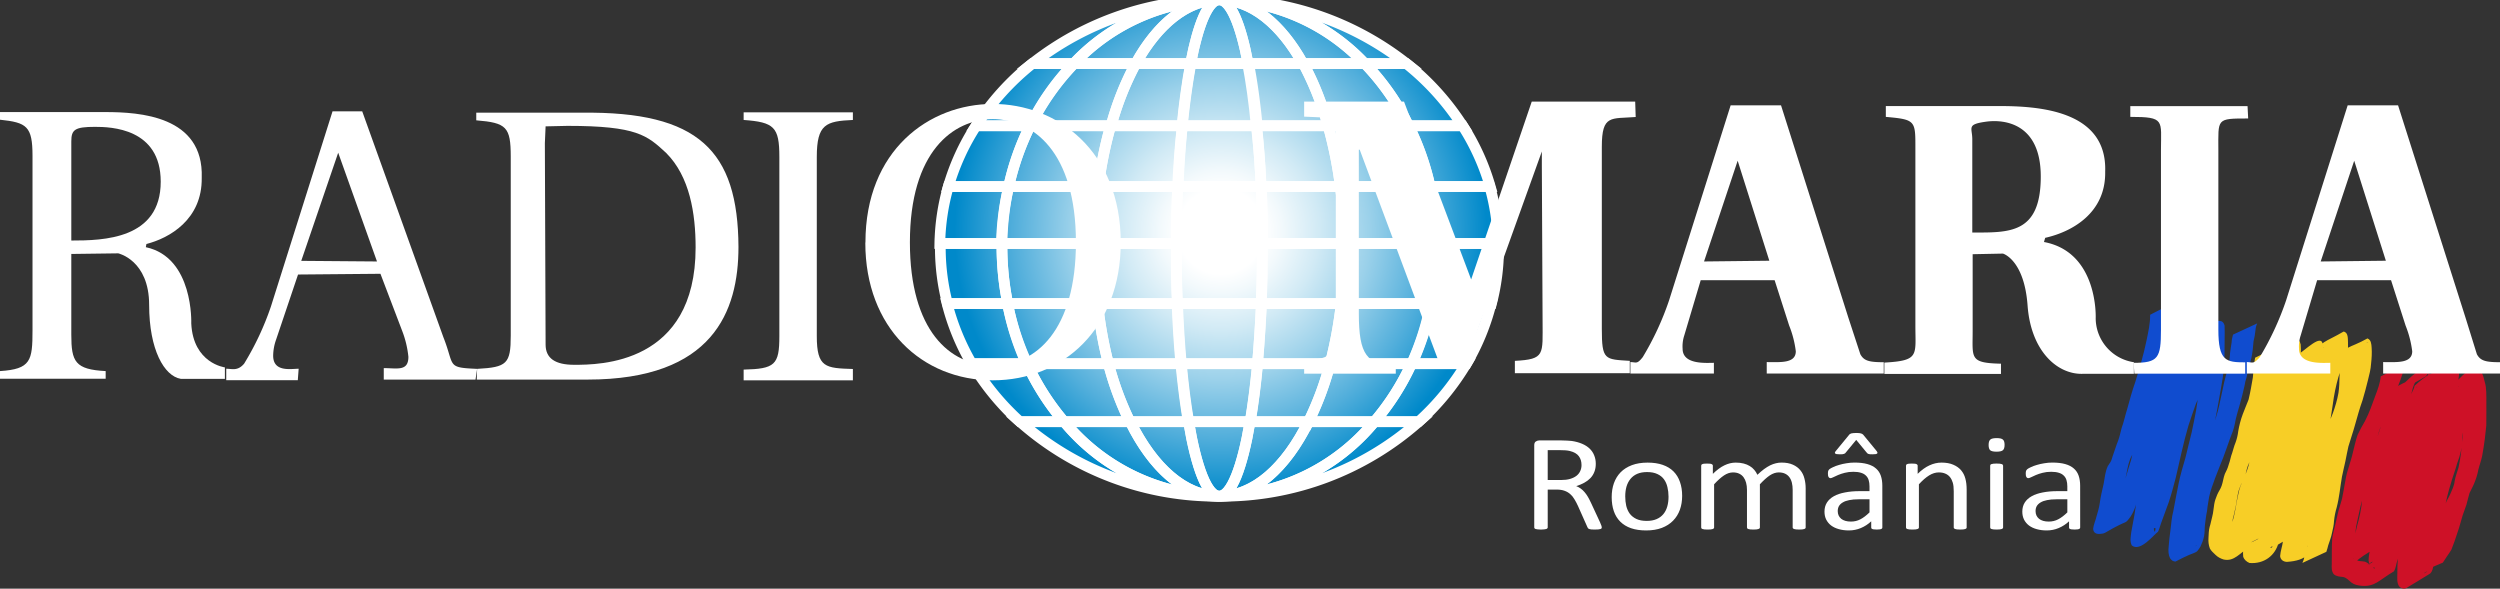 <svg data-name="Layer 1" version="1.1" viewBox="0 0 1066.7 251.17" xmlns="http://www.w3.org/2000/svg">
 <rect x="0" y="0" width="1066.7" height="251.17" fill="#333333" stroke="none"/>
 <defs>
  <style>.cls-1,.cls-5{fill:none;}.cls-2{clip-path:url(#b);}.cls-3{fill:url(#c);}.cls-4{clip-path:url(#a);}.cls-5{stroke:#fff;stroke-width:0.87px;}.cls-6{fill:#fff;}.cls-7{fill:#0081c8;}</style>
  <clipPath id="b" transform="translate(.01 -.66)">
   <path class="cls-1" d="m76.28 21.33c0 11.13 10.15 20.15 22.68 20.15s22.68-9 22.68-20.15-10.16-20.16-22.64-20.16-22.68 9-22.68 20.16" fill="none"/>
  </clipPath>
  <radialGradient id="c" cx="189.13" cy="834.83" r=".95" gradientTransform="matrix(22.7,0,0,-22.7,-4194.1,18970)" gradientUnits="userSpaceOnUse">
   <stop stop-color="#fff" offset="0"/>
   <stop stop-color="#fff" offset=".16"/>
   <stop stop-color="#f2f9fc" offset=".23"/>
   <stop stop-color="#d1eaf5" offset=".37"/>
   <stop stop-color="#9bd1ea" offset=".56"/>
   <stop stop-color="#51aedb" offset=".78"/>
   <stop stop-color="#0089ca" offset="1"/>
  </radialGradient>
  <clipPath id="a" transform="translate(.01 -.66)">
   <rect class="cls-1" x="-.01" y=".46" width="203.02" height="41.58" fill="none"/>
  </clipPath>
 </defs>
 <g transform="matrix(5.255 0 0 5.255 .484 -3.747)">
  <path d="m176.42 25.285c-0.075 0.773-0.257 1.524-0.449 2.274-0.266 1.091-0.55 2.178-0.846 3.262-0.219 0.735-0.439 1.47-0.641 2.21-0.133 0.511-0.256 1.024-0.383 1.537-0.102 0.346-0.167 0.698-0.283 1.04-0.145 0.365-0.266 0.739-0.395 1.11-0.099 0.348-0.222 0.672-0.416 0.977-0.245 0.429-0.331 0.921-0.424 1.399-0.112 0.5-0.213 1.002-0.27 1.512-0.049 0.391-0.151 0.77-0.256 1.149-0.073 0.32-0.21 0.625-0.264 0.949 4e-3 0.207 0.152 0.097 0.298 0.082 0.03 0.081 0.495-0.199 0.451-0.174-1.8 1.029-2.235 1.446-1.637 0.894 0.223-0.257 0.372-0.566 0.49-0.883 0.178-0.468 0.313-0.95 0.5-1.415 0.217-0.475 0.405-0.961 0.538-1.466 0.156-0.577 0.354-1.142 0.517-1.718 0.15-0.736 0.368-1.453 0.589-2.17 0.231-0.662 0.386-1.345 0.525-2.031 0.09-0.557 0.168-1.117 0.32-1.661 0.137-0.428 0.289-0.851 0.43-1.277 0.129-0.409 0.213-0.826 0.352-1.232 0.12-0.354 0.265-0.696 0.433-1.029 0.156-0.314 0.208-0.664 0.294-1.001 0.088-0.356 0.227-0.696 0.379-1.029 0.336-0.829 1.974-2.087 2.188-0.962 0.03 0.48-6e-3 0.961-0.046 1.439-0.03 0.611-0.102 1.217-0.169 1.825-0.077 0.705-0.195 1.404-0.329 2.1-0.114 0.532-0.28 1.049-0.408 1.577-0.15 0.725-0.296 1.451-0.478 2.168-0.241 0.879-0.557 1.733-0.833 2.601-0.215 0.684-0.469 1.357-0.662 2.048-0.196 0.61-0.305 1.24-0.414 1.87-0.074 0.576-0.185 1.147-0.266 1.721 5e-5 0.207-0.163 0.771 0.023 0.916 0.238-0.84-0.42 0.185-1.749 0.876-0.055 0.028 0.069-0.103 0.099-0.157 0.119-0.213 0.131-0.263 0.227-0.496 0.213-0.568 0.432-1.132 0.626-1.706 0.243-0.656 0.435-1.33 0.616-2.006 0.158-0.71 0.31-1.42 0.496-2.124 0.172-0.704 0.328-1.411 0.514-2.112 0.188-0.595 0.387-1.188 0.59-1.778 0.16-0.394 0.292-0.797 0.487-1.176 0.225-0.404 0.444-0.812 0.625-1.238 0.169-0.335 0.253-0.691 0.322-1.057 0.079-0.341 0.098-0.691 0.176-1.031 0.035-0.302 0.183-0.564 0.297-0.84 0.07-0.248 0.133-0.498 0.212-0.744 0.163-0.845 1.871-2.22 2.116-1.152 0.016 0.334 9e-3 0.668 5e-3 1.002-5e-3 0.471-5e-3 0.943-0.012 1.415-8e-3 0.612-0.062 1.224-0.144 1.83-0.088 0.573-0.202 1.141-0.296 1.712-0.11 0.605-0.212 1.211-0.343 1.811-0.178 0.692-0.365 1.382-0.537 2.076-0.181 0.687-0.381 1.369-0.543 2.062-0.178 0.739-0.299 1.49-0.43 2.239-0.106 0.522-0.151 1.052-0.21 1.581-0.062 0.422-0.101 0.847-0.121 1.273-0.012 0.288-0.049 0.571 0.089 0.832 0.062 0.06 0.142 0.089 0.227 0.05 0.026-0.012 0.091-0.066 0.067-0.053-1.73 0.949-2.374 1.406-1.718 0.946 0.185-0.199 0.277-0.47 0.351-0.727 0.075-0.308 0.073-0.627 0.106-0.941 0.053-0.368 0.077-0.739 0.147-1.104 0.072-0.384 0.119-0.772 0.187-1.157 0.103-0.537 0.313-1.046 0.496-1.558 0.22-0.558 0.431-1.119 0.648-1.677 0.183-0.503 0.373-1.002 0.55-1.508 0.138-0.411 0.308-0.81 0.398-1.235 0.1-0.522 0.265-1.027 0.416-1.535 0.178-0.522 0.269-1.066 0.391-1.603 0.079-0.391 0.168-0.78 0.25-1.171 0.082-0.338 0.174-0.673 0.273-1.007 0.129-0.433 0.171-0.884 0.197-1.333 0.024-0.291 0.093-0.575 0.127-0.865 7e-3 -0.215 0.058-0.423 0.114-0.629l1.967-0.912c-0.093 0.173-0.132 0.386-0.148 0.58-0.025 0.294-0.079 0.583-0.152 0.869-0.034 0.459-0.084 0.919-0.177 1.37-0.082 0.336-0.188 0.664-0.263 1.002-0.058 0.18-0.079 0.36-0.124 0.544-5e-3 0.02-0.11 0.383-0.112 0.394-0.018 0.078-0.027 0.158-0.041 0.238-0.124 0.544-0.251 1.089-0.41 1.624-0.135 0.498-0.303 0.989-0.385 1.5-0.08 0.448-0.249 0.858-0.416 1.28-0.186 0.502-0.344 1.014-0.541 1.512-0.231 0.555-0.442 1.116-0.661 1.675-0.179 0.495-0.371 0.991-0.478 1.507-0.058 0.387-0.136 0.77-0.172 1.16-0.08 0.36-0.119 0.723-0.164 1.089-0.035 0.319-0.013 0.644-0.078 0.961-0.062 0.286-0.163 0.559-0.29 0.822-0.47 0.719-0.102 0.189-2.017 1.209-0.036 0.019-0.2-0.038-0.225-0.051-0.101-0.053-0.133-0.106-0.208-0.192-0.164-0.301-0.165-0.607-0.133-0.944 0.028-0.435 0.08-0.867 0.14-1.299 0.075-0.537 0.096-1.083 0.24-1.61 0.147-0.749 0.273-1.501 0.432-2.248 0.145-0.7 0.348-1.385 0.55-2.071 0.17-0.685 0.328-1.373 0.505-2.056 0.139-0.598 0.242-1.203 0.363-1.805 0.084-0.569 0.167-1.137 0.275-1.702 0.106-0.593 0.172-1.196 0.155-1.799-6e-3 -0.468-5e-3 -0.936-9e-3 -1.403-5e-3 -0.314-1e-3 -0.63-0.033-0.943-7e-3 -0.12-2e-3 0.086 0.06 0.053 0.634-0.337 1.231-0.741 1.85-1.107 0.018-0.011-0.035 0.023-0.047 0.04-0.042 0.06-0.069 0.158-0.091 0.223-0.098 0.24-0.161 0.493-0.214 0.746-0.092 0.282-0.279 0.519-0.316 0.818-0.077 0.343-0.133 0.687-0.196 1.033-0.075 0.375-0.102 0.757-0.304 1.096-0.176 0.432-0.405 0.84-0.618 1.255-0.201 0.379-0.346 0.776-0.529 1.163-0.219 0.584-0.406 1.177-0.606 1.768-0.202 0.703-0.387 1.41-0.548 2.123-0.168 0.706-0.324 1.414-0.485 2.121-0.175 0.672-0.354 1.343-0.574 2.002-0.199 0.576-0.43 1.138-0.628 1.714-0.021 0.062-0.191 0.628-0.242 0.663-0.336 0.236-1.433 1.663-2.117 1.109-0.184-0.334-0.084-0.73-0.046-1.09 0.092-0.585 0.232-1.16 0.31-1.747 0.1-0.63 0.176-1.269 0.373-1.878 0.212-0.707 0.492-1.39 0.73-2.088 0.287-0.851 0.56-1.707 0.801-2.572 0.193-0.706 0.34-1.425 0.452-2.147 2.5e-4 -0.001 0.107-0.528 0.111-0.546 0.087-0.348 0.24-0.678 0.306-1.033 0.156-0.687 0.285-1.38 0.348-2.083 0.048-0.607 0.116-1.211 0.162-1.818 0.032-0.451 0.051-0.902-7e-3 -1.352-0.031-0.2-6e-3 -0.015 0.018-0.028 3.757-2.062 2.091-1.505 1.668-0.918-0.164 0.319-0.305 0.653-0.405 0.998-0.102 0.342-0.126 0.702-0.263 1.032-0.163 0.333-0.353 0.652-0.458 1.011-0.145 0.408-0.255 0.819-0.37 1.236-0.139 0.425-0.268 0.853-0.424 1.272-0.191 0.534-0.289 1.094-0.366 1.656-0.128 0.704-0.311 1.395-0.554 2.069-0.214 0.708-0.414 1.419-0.551 2.146-0.154 0.572-0.339 1.135-0.499 1.706-0.132 0.513-0.295 1.016-0.522 1.496-0.216 0.444-0.322 0.921-0.482 1.386-0.107 0.337-0.248 0.659-0.442 0.956-0.545 0.724-0.073 0.129-2.039 1.29-0.154 0.091-0.338 0.099-0.51 0.111-0.273 2e-3 -0.458-0.121-0.485-0.413 0.035-0.342 0.191-0.655 0.268-0.989 0.116-0.366 0.215-0.738 0.274-1.117 0.068-0.523 0.192-1.034 0.311-1.547 0.091-0.484 0.124-0.989 0.338-1.439 0.078-0.144 0.19-0.265 0.26-0.412 0.082-0.17 0.107-0.361 0.182-0.534 0.137-0.366 0.241-0.743 0.39-1.105 0.123-0.34 0.201-0.681 0.286-1.032 0.19-0.506 0.292-1.049 0.458-1.563 0.199-0.749 0.413-1.495 0.668-2.227 0.335-1.079 0.657-2.162 0.887-3.269 0.146-0.71 0.315-1.422 0.308-2.151l1.935-0.986z" fill="#104ccf"/>
  <path d="m184.98 28.811c-0.198 0.517-0.242 1.072-0.285 1.619-0.103 0.602-0.193 1.206-0.311 1.806-0.094 0.422-0.295 0.808-0.453 1.209-0.171 0.436-0.301 0.882-0.378 1.344-0.043 0.33-0.091 0.662-0.191 0.981-0.093 0.262-0.185 0.522-0.262 0.789-0.114 0.316-0.205 0.638-0.29 0.963-0.081 0.267-0.165 0.534-0.29 0.784-0.15 0.293-0.211 0.621-0.291 0.937-0.06 0.277-0.217 0.512-0.344 0.761-0.091 0.232-0.194 0.459-0.251 0.702-0.07 0.341-0.119 0.685-0.176 1.028-0.075 0.274-0.106 0.558-0.182 0.83-0.096 0.278-0.116 0.571-0.132 0.862-0.02 0.26-4e-3 0.52 0.085 0.766 0.107 0.166 0.266 0.283 0.401 0.424 0.172 0.173 0.371 0.255 0.607 0.303 0.59-0.096 2.876-1.528-1.603 0.937-0.029 0.016 0.058-0.034 0.079-0.06 0.052-0.066 0.068-0.165 0.088-0.242 0.051-0.301 0.046-0.608 0.045-0.913 1e-3 -0.318 0.115-0.616 0.194-0.92 0.056-0.38 0.16-0.748 0.26-1.118 0.137-0.584 0.21-1.178 0.346-1.762 0.08-0.447 0.249-0.864 0.438-1.273 0.196-0.431 0.367-0.868 0.466-1.331 0.083-0.493 0.194-0.98 0.277-1.472 0.082-0.511 0.098-1.03 0.113-1.546 0.04-0.739 0.143-1.474 0.261-2.204 0.098-0.49 0.226-0.979 0.396-1.45 0.138-0.325 0.303-0.637 0.432-0.967 0.128-0.387 0.226-0.783 0.411-1.148 0.599-0.907 2.02-1.963 2.27-0.765 0.048 0.518-3e-3 1.04-0.07 1.553-0.053 0.468-0.148 0.929-0.27 1.384-0.118 0.407-0.211 0.82-0.31 1.232-0.156 0.593-0.257 1.197-0.359 1.801-0.118 0.642-0.256 1.28-0.38 1.92-0.132 0.704-0.255 1.409-0.403 2.109-0.107 0.595-0.273 1.177-0.406 1.766-0.104 0.519-0.127 1.048-0.189 1.573-0.084 0.613-0.21 1.22-0.301 1.832-0.036 0.346-0.098 0.699-0.067 1.048 0.056 0.158 0.213 0.292 0.385 0.279 0.624-0.538 0.396-0.262-1.632 0.892-0.033 0.019 0.067-0.039 0.094-0.067 0.109-0.113 0.128-0.193 0.194-0.34 0.179-0.625 0.285-1.27 0.39-1.912 0.071-0.568 0.162-1.132 0.257-1.696 0.114-0.563 0.243-1.121 0.405-1.672 0.235-0.819 0.543-1.613 0.854-2.405 0.412-0.975 0.721-1.987 0.999-3.007 0.152-0.559 0.233-1.13 0.259-1.707-4e-3 -0.451 0.052-0.899 0.092-1.348 0.058-0.364 0.121-0.728 0.185-1.091 0.074-0.385 0.13-0.776 0.138-1.169-0.08-0.517-1.675 0.709 1.907-0.974 0.03-0.014-0.055 0.041-0.072 0.069-0.052 0.085-0.148 0.373-0.172 0.439-0.263 0.799-0.439 1.622-0.688 2.425-0.241 0.789-0.465 1.583-0.678 2.38-0.157 0.518-0.312 1.034-0.391 1.57-0.062 0.518-0.058 1.04-0.06 1.56-4e-3 0.609-0.066 1.217-0.105 1.824-0.063 0.652-0.133 1.303-0.22 1.953-0.056 0.507-0.159 1.007-0.211 1.514-0.026 0.412-0.06 0.826 6e-3 1.235 0.088 0.289 0.241 0.25 0.43 0.071-2.999 1.724-1.777 1.345-1.461 0.561 0.132-0.326 0.193-0.682 0.263-1.025 0.163-0.817 0.266-1.646 0.365-2.473 0.079-0.801 0.252-1.584 0.426-2.368 0.215-0.935 0.422-1.873 0.629-2.81 0.223-0.96 0.367-1.935 0.519-2.907 0.078-0.621 0.172-1.24 0.232-1.864 0.05-0.455 0.267-0.867 0.461-1.275 0.566-1.173 0.951-1.053 2.44-1.93 0.391 0.07 0.341 0.584 0.358 0.889 7e-3 0.474 9e-3 0.965-0.166 1.411-0.299 0.419-0.455 0.891-0.608 1.377-0.213 0.739-0.366 1.494-0.463 2.257-0.075 0.583-0.188 1.159-0.278 1.74-0.113 0.6-0.166 1.208-0.237 1.813-0.077 0.618-0.205 1.23-0.338 1.839-0.142 0.63-0.276 1.263-0.432 1.89-0.113 0.457-0.242 0.911-0.4 1.355-0.179 0.504-0.339 1.015-0.459 1.537-0.048 0.389-0.165 0.771-0.199 1.161 0.013 0.221 0.205 0.18 0.363 0.141 0.629-0.461 0.019-0.009-1.694 0.944-0.036 0.02 0.072-0.042 0.101-0.071 0.039-0.039 0.071-0.086 0.101-0.132 0.055-0.086 0.126-0.245 0.168-0.335 0.155-0.347 0.299-0.698 0.445-1.049 0.146-0.271 0.22-0.561 0.266-0.862 0.104-0.603 0.211-1.206 0.317-1.809 0.101-0.662 0.162-1.329 0.261-1.99 0.116-0.631 0.289-1.248 0.51-1.849 0.221-0.581 0.474-1.149 0.714-1.722 0.277-0.627 0.545-1.257 0.794-1.895 0.196-0.54 0.36-1.089 0.46-1.655 0.069-0.448 0.078-0.902 0.087-1.355 0.028-0.449 0.051-0.901 0.106-1.348 0.218-1.162 0.657-0.87 2.161-1.726 0.303 0.12 0.319 0.456 0.34 0.739 0.03 0.434 5e-3 0.865-0.043 1.296-0.028 0.471-0.148 0.926-0.263 1.381-0.131 0.539-0.275 1.075-0.434 1.607-0.236 0.66-0.423 1.336-0.612 2.011-0.159 0.587-0.367 1.159-0.535 1.743-0.097 0.391-0.154 0.791-0.242 1.184-0.088 0.425-0.199 0.845-0.281 1.271-0.057 0.415-0.14 0.826-0.186 1.242-0.063 0.422-0.135 0.844-0.243 1.257-0.107 0.354-0.177 0.715-0.214 1.083-0.016 0.334-0.089 0.663-0.167 0.987-0.063 0.347-0.202 0.671-0.307 1.006-0.039 0.177-0.091 0.349-0.15 0.521l-1.944 0.901c0.071-0.163 0.135-0.327 0.16-0.505 0.091-0.337 0.236-0.654 0.309-0.996 0.079-0.314 0.152-0.633 0.176-0.956 0.035-0.382 0.103-0.759 0.219-1.125 0.113-0.403 0.18-0.811 0.25-1.223 0.043-0.423 0.133-0.836 0.184-1.257 0.068-0.433 0.197-0.853 0.282-1.283 0.088-0.399 0.132-0.807 0.243-1.202 0.182-0.59 0.409-1.165 0.577-1.759 0.188-0.667 0.374-1.335 0.571-2 0.178-0.525 0.316-1.063 0.453-1.599 0.106-0.444 0.205-0.889 0.241-1.344 0.058-0.416 0.106-0.83 0.054-1.251-6e-3 -0.061-6e-3 -0.523-0.152-0.386 0.594-0.349 1.19-0.694 1.782-1.047 0.029-0.018-0.066 0.022-0.095 0.041-0.153 0.098-0.15 0.295-0.201 0.45-0.114 0.432-0.105 0.892-0.164 1.333 5e-3 0.459 0.029 0.923-0.048 1.378-0.114 0.583-0.301 1.146-0.488 1.71-0.239 0.645-0.512 1.274-0.793 1.901-0.234 0.572-0.46 1.147-0.706 1.713-0.24 0.583-0.394 1.191-0.524 1.807-0.116 0.662-0.191 1.33-0.274 1.997-0.092 0.588-0.206 1.174-0.266 1.766-0.011 0.326-0.075 0.641-0.235 0.93-0.177 0.336-0.286 0.707-0.451 1.05-0.455 1.002-0.651 1.657-2.367 1.772-0.284-0.014-0.511-0.169-0.544-0.468 0.026-0.411 0.181-0.804 0.229-1.213 0.121-0.523 0.267-1.04 0.431-1.551 0.162-0.445 0.304-0.898 0.438-1.351 0.169-0.624 0.3-1.256 0.442-1.887 0.137-0.6 0.248-1.206 0.335-1.815 0.08-0.606 0.124-1.217 0.245-1.819 0.066-0.587 0.182-1.165 0.287-1.746 0.119-0.768 0.267-1.531 0.454-2.286 0.131-0.479 0.199-0.992 0.536-1.381 0.073-0.123 0.133-0.204 0.166-0.347 0.073-0.313 0.061-0.653 0.058-0.971-3e-3 -0.051-0.038-0.548-0.085-0.56-0.03-0.008-0.041 0.09-0.074 0.057 0.581-0.345 1.16-0.693 1.744-1.034 0.042-0.024-0.082 0.052-0.118 0.084-0.194 0.172-0.318 0.425-0.449 0.643-0.19 0.391-0.39 0.78-0.484 1.208-0.087 0.637-0.229 1.265-0.296 1.904-0.154 0.99-0.38 1.966-0.58 2.947-0.17 0.931-0.34 1.862-0.562 2.782-0.177 0.777-0.341 1.555-0.431 2.347-0.099 0.83-0.224 1.658-0.356 2.483-0.057 0.348-0.111 0.703-0.202 1.044-8e-3 0.032-0.128 0.426-0.184 0.465-0.63 0.433-1.301 0.803-1.951 1.205-0.364 0.082-0.543-0.067-0.649-0.413-0.062-0.433-0.015-0.866 0.013-1.301 0.036-0.516 0.132-1.017 0.211-1.528 0.098-0.645 0.203-1.287 0.234-1.94 0.031-0.603 0.108-1.204 0.101-1.809-1e-3 -0.525-0.01-1.051 0.028-1.575 0.069-0.565 0.248-1.097 0.446-1.629 0.233-0.791 0.424-1.592 0.66-2.381 0.275-0.784 0.487-1.588 0.654-2.403 0.034-0.145 0.075-0.289 0.103-0.436 9e-3 -0.045-0.022-0.114 0.018-0.137 0.621-0.355 1.965-1.777 2.047-0.827-0.051 0.399-0.076 0.801-0.148 1.197-0.062 0.36-0.1 0.725-0.197 1.079-0.049 0.447-0.108 0.892-0.102 1.343-0.041 0.607-0.122 1.208-0.317 1.788-0.305 1.017-0.638 2.026-0.995 3.026-0.301 0.778-0.605 1.556-0.814 2.365-0.149 0.546-0.263 1.099-0.403 1.648-0.105 0.563-0.17 1.131-0.258 1.697-0.126 0.642-0.251 1.283-0.35 1.929-0.261 1.03-1.152 1.755-2.365 1.656-0.237-0.102-0.435-0.265-0.511-0.521-0.041-0.374 0.03-0.75 0.084-1.12 0.111-0.608 0.248-1.212 0.319-1.827 0.048-0.531 0.07-1.066 0.172-1.591 0.128-0.597 0.321-1.178 0.437-1.779 0.147-0.697 0.286-1.396 0.394-2.101 0.125-0.64 0.256-1.278 0.384-1.917 0.101-0.6 0.189-1.201 0.316-1.796 0.097-0.412 0.188-0.826 0.291-1.236 0.149-0.447 0.255-0.91 0.328-1.375 0.069-0.483 0.108-0.97 0.034-1.455-6e-3 -0.034-0.011-0.068-0.019-0.101-5e-3 -0.022-0.011-0.045-0.022-0.065-0.018-0.037-0.033 0.03-0.03 0.028 1.325-0.765 2.392-1.447 1.667-0.985-0.235 0.333-0.321 0.727-0.434 1.114-0.115 0.335-0.246 0.66-0.422 0.967-0.196 0.465-0.355 0.944-0.469 1.437-0.128 0.72-0.262 1.444-0.281 2.177 5e-3 0.518 0.035 1.041-0.05 1.554-0.092 0.493-0.22 0.979-0.288 1.476-0.065 0.488-0.252 0.928-0.441 1.38-0.182 0.402-0.367 0.809-0.466 1.24-0.142 0.585-0.261 1.173-0.36 1.767-0.067 0.366-0.145 0.728-0.204 1.094-0.066 0.294-0.183 0.573-0.217 0.874 8e-4 0.316 4e-3 0.633-0.025 0.948-6e-3 0.048-0.052 0.424-0.082 0.443-0.941 0.596-1.335 1.267-2.197 1.089-0.258-0.079-0.489-0.2-0.681-0.394-0.162-0.157-0.336-0.305-0.444-0.507-0.1-0.272-0.132-0.56-0.11-0.849 0.012-0.302 0.02-0.61 0.096-0.904 0.089-0.271 0.13-0.548 0.207-0.823 0.091-0.33 0.104-0.679 0.164-1.016 0.04-0.265 0.134-0.502 0.232-0.748 0.103-0.259 0.28-0.478 0.367-0.742 0.114-0.314 0.142-0.653 0.261-0.964 0.126-0.245 0.244-0.488 0.313-0.758 0.12-0.311 0.163-0.65 0.287-0.961 0.09-0.263 0.145-0.536 0.256-0.792 0.116-0.31 0.196-0.631 0.233-0.962 0.08-0.473 0.2-0.935 0.369-1.385 0.144-0.401 0.323-0.785 0.471-1.183 0.143-0.592 0.244-1.191 0.346-1.791 0.041-0.538 0.085-1.079 0.184-1.609l1.97-0.944z" fill="#f7ce26"/>
  <path d="m195.16 30.282c-0.079 0.575-0.285 1.125-0.496 1.662-0.272 0.706-0.515 1.422-0.832 2.11-0.165 0.364-0.375 0.703-0.532 1.071-0.191 0.437-0.315 0.895-0.43 1.357-0.106 0.485-0.253 0.96-0.385 1.439-0.098 0.369-0.19 0.737-0.266 1.111-0.072 0.411-0.145 0.822-0.221 1.233-0.068 0.339-0.171 0.668-0.269 0.999-0.132 0.399-0.216 0.812-0.306 1.221-0.059 0.33-0.154 0.651-0.209 0.981-0.054 0.359-0.056 0.723-0.057 1.085 1e-3 0.321 4e-3 0.643 6e-3 0.964 0.024 0.22-0.077 0.519 0.099 0.691 0.21 0.095 0.446 0.062 0.666 0.112 0.297 0.104 0.486 0.362 0.733 0.54 0.23 0.138 0.498 0.151 0.759 0.163 0.177 0.008 0.361 0.014 0.528-0.058 0.034-0.015 0.127-0.079 0.094-0.061-0.593 0.334-1.184 0.672-1.776 1.009 0.241-0.179 0.289-0.48 0.35-0.754 0.059-0.266 0.182-0.506 0.306-0.746 0.154-0.316 0.279-0.643 0.365-0.984 0.089-0.401 0.227-0.789 0.343-1.182 0.097-0.371 0.213-0.735 0.285-1.113 0.092-0.696 0.24-1.383 0.373-2.072 0.139-0.67 0.221-1.349 0.347-2.021 0.097-0.399 0.136-0.81 0.236-1.208 0.121-0.478 0.176-0.967 0.253-1.452 0.081-0.551 0.242-1.085 0.38-1.623 0.152-0.571 0.304-1.141 0.459-1.711 0.098-0.274 0.166-0.554 0.198-0.843 0.019-0.222-0.039-0.021-0.029-0.026 0.63-0.316 1.235-0.679 1.862-1 0.035-0.018-0.057 0.056-0.079 0.09-0.034 0.051-0.057 0.108-0.086 0.162-0.198 0.421-0.412 0.834-0.629 1.245-0.289 0.481-0.484 0.998-0.649 1.53-0.183 0.76-0.441 1.495-0.716 2.226-0.315 0.897-0.59 1.806-0.862 2.716-0.233 0.75-0.463 1.501-0.727 2.241-0.153 0.531-0.412 1.021-0.589 1.542-0.095 0.356-0.297 0.666-0.437 1.003-0.087 0.285-0.16 0.575-0.219 0.868-7e-3 0.048-0.016 0.095-0.022 0.143-1e-3 0.012-0.014 0.138-9e-3 0.17 2e-3 0.014 0.028 0.032 0.016 0.038-2.006 0.996-1.973 1.668-1.984 0.859 0.01-0.461 0.063-0.919 0.101-1.379 8e-3 -0.584 0.169-1.141 0.318-1.7 0.182-0.704 0.281-1.425 0.328-2.15 1e-3 -0.459 0.033-0.914 0.113-1.366 0.108-0.55 0.279-1.084 0.456-1.615 0.169-0.53 0.407-1.034 0.611-1.55 0.153-0.446 0.283-0.9 0.416-1.352 0.083-0.326 0.19-0.645 0.284-0.968 0.125-0.31 0.217-0.628 0.298-0.952 0.297-1.03 1.103-1.044 2.21-1.694-4.286 2.469-0.284 0.161 0.191-0.103 0.034-0.019 0.076-0.016 0.112-0.032 0.033-0.015 0.059-0.041 0.091-0.059 0.032-0.018 0.132-0.065 0.1-0.046-0.589 0.341-1.181 0.676-1.771 1.014 0.648-0.526 1.818-1.995 2.295-1.057 0.086 0.319 0.052 0.656 0.042 0.983 8e-3 0.736-0.142 1.458-0.297 2.174-0.215 0.975-0.411 1.953-0.567 2.939-0.174 1.258-0.395 2.509-0.618 3.759-0.216 1.084-0.485 2.159-0.781 3.224-0.157 0.493-0.223 1.024-0.474 1.482-0.727 0.956-2.102 1.895-2.237 0.655 0.019-0.623 0.201-1.232 0.379-1.826 0.154-0.553 0.517-1.008 0.799-1.501 0.547-0.921 1.029-1.875 1.484-2.843 0.321-0.707 0.58-1.438 0.744-2.198 0.085-0.412 0.105-0.832 0.119-1.252 0.033-0.371 0.065-0.743 0.121-1.111 0.119-0.426 0.251-0.849 0.392-1.269 0.099-0.363 0.226-0.717 0.348-1.072 0.094-0.303 0.132-0.618 0.22-0.923 0.095-0.252 0.19-0.505 0.318-0.743 0.431-0.75 1.818-1.994 2.332-1.102 0.094 0.265 0.1 0.553 0.084 0.83-0.061 0.385-0.102 0.772-0.165 1.156-0.137 0.562-0.225 1.134-0.335 1.701-0.086 0.462-0.198 0.918-0.315 1.373-0.099 0.451-0.213 0.898-0.329 1.344-0.104 0.505-0.19 1.013-0.285 1.52-0.117 0.665-0.266 1.326-0.445 1.977-0.159 0.573-0.34 1.141-0.507 1.712-0.143 0.544-0.29 1.086-0.424 1.632-0.118 0.469-0.211 0.941-0.256 1.423-0.031 0.419-0.031 0.839-0.039 1.259 0.029 0.295-0.089 0.673 0.112 0.924 0.11 0.08 0.231 0.013 0.332-0.055 0.03-0.021 0.112-0.092 0.08-0.074-0.594 0.332-1.179 0.679-1.768 1.019 0.189-0.153 0.28-0.339 0.33-0.572 0.066-0.338 0.144-0.673 0.226-1.008 0.07-0.313 0.195-0.609 0.31-0.908 0.137-0.254 0.191-0.535 0.258-0.812 0.098-0.396 0.123-0.803 0.145-1.208 0.051-0.724 0.201-1.437 0.365-2.143 0.167-0.636 0.377-1.26 0.569-1.889 0.087-0.362 0.203-0.716 0.299-1.076 0.123-0.369 0.175-0.752 0.21-1.138 0.032-0.537 0.101-1.071 0.219-1.595 0.102-0.463 0.216-0.924 0.332-1.384 0.101-0.458 0.178-0.92 0.29-1.375 0.082-0.332 0.214-0.648 0.361-0.956 0.427-0.68 1.598-1.89 2.192-1.199 3e-3 0.004 0.103 0.165 0.118 0.189 0.117 0.213 0.144 0.456 0.215 0.686 0.083 0.261 0.105 0.535 0.12 0.807 0.012 0.294 0.011 0.588 0.01 0.882-4.6e-4 0.295-9.2e-4 0.591-1e-3 0.886 2e-3 0.318-4e-3 0.636-5e-3 0.954-0.032 0.365-0.086 0.728-0.12 1.094-0.057 0.46-0.135 0.917-0.215 1.374-0.07 0.38-0.217 0.738-0.309 1.113-0.07 0.398-0.192 0.776-0.35 1.146-0.101 0.264-0.257 0.502-0.367 0.761-0.097 0.309-0.161 0.627-0.249 0.938-0.101 0.306-0.219 0.606-0.322 0.911-0.098 0.333-0.184 0.669-0.288 1-0.114 0.348-0.229 0.695-0.348 1.041-0.101 0.235-0.166 0.48-0.268 0.714-0.109 0.183-0.231 0.357-0.354 0.531-0.112 0.172-0.222 0.345-0.337 0.515l-1.993 0.85c0.142-0.144 0.235-0.321 0.343-0.49 0.107-0.185 0.233-0.354 0.358-0.525 0.161-0.203 0.186-0.464 0.296-0.694 0.16-0.329 0.242-0.695 0.373-1.037 0.114-0.323 0.17-0.662 0.271-0.989 0.091-0.309 0.213-0.607 0.327-0.908 0.091-0.311 0.178-0.625 0.231-0.945 0.085-0.281 0.254-0.512 0.374-0.778 0.155-0.365 0.344-0.709 0.381-1.115 0.069-0.382 0.211-0.738 0.317-1.111 0.088-0.448 0.173-0.893 0.215-1.348 0.02-0.361 0.07-0.719 0.122-1.077-1.3e-4 -0.317-7e-3 -0.633-4e-3 -0.95 2.2e-4 -0.295 6.3e-4 -0.591 1e-3 -0.886 3e-4 -0.291 2e-3 -0.581-8e-3 -0.872-0.011-0.254-0.027-0.51-0.102-0.755-0.065-0.21-0.092-0.432-0.196-0.627-0.02-0.029-0.035-0.103-0.063-0.083-9e-3 0.007-0.022 0.037-0.013 0.031 3.681-2.083 2.15-1.362 1.613-0.917-0.183 0.278-0.294 0.603-0.399 0.918-0.141 0.449-0.228 0.913-0.311 1.376-0.101 0.466-0.236 0.922-0.338 1.388-0.131 0.51-0.218 1.029-0.218 1.557-0.022 0.389-0.058 0.781-0.168 1.157-0.088 0.381-0.257 0.735-0.347 1.115-0.21 0.622-0.415 1.247-0.586 1.881-0.181 0.686-0.356 1.38-0.37 2.095 3e-3 0.41 0.013 0.825-0.085 1.227-0.065 0.286-0.095 0.583-0.231 0.847-0.15 0.273-0.233 0.582-0.346 0.872-0.063 0.332-0.167 0.654-0.212 0.989-0.03 0.252-0.07 0.512-0.266 0.693-0.642 0.391-1.279 0.79-1.925 1.173-0.203 0.12-0.447 0.02-0.592-0.136-0.203-0.322-0.141-0.69-0.143-1.055-3e-3 -0.429 0.01-0.858 0.05-1.285 0.044-0.489 0.099-0.974 0.232-1.448 0.148-0.549 0.316-1.093 0.443-1.648 0.165-0.577 0.342-1.148 0.525-1.72 0.188-0.637 0.336-1.288 0.429-1.947 0.091-0.509 0.178-1.018 0.27-1.527 0.103-0.448 0.232-0.89 0.317-1.342 0.122-0.459 0.24-0.918 0.351-1.379 0.127-0.555 0.179-1.122 0.305-1.677 0.065-0.376 0.098-0.755 0.148-1.133 0.037-0.229 0.021-0.471-0.04-0.694-0.04-0.055-0.085 0.035-0.073 0.028 3.725-2.173 2.068-1.403 1.601-0.906-0.126 0.234-0.25 0.465-0.335 0.719-0.139 0.291-0.145 0.617-0.238 0.923-0.119 0.361-0.265 0.711-0.358 1.081-0.149 0.405-0.27 0.816-0.389 1.231-0.081 0.355-0.092 0.725-0.15 1.085 6.3e-4 0.441-0.032 0.881-0.139 1.311-0.191 0.779-0.443 1.543-0.788 2.269-0.469 0.953-0.952 1.899-1.45 2.837-0.041 0.082-0.263 0.533-0.322 0.638-0.153 0.273-0.378 0.501-0.454 0.815-0.207 0.546-0.367 1.126-0.37 1.713 0.019 0.121 0.035 0.233 0.055 0.225 0.01-0.004 0.018-0.036 8e-3 -0.031-2.023 1.143-2.446 1.314-1.71 1.008 0.37-0.374 0.426-1 0.619-1.468 0.336-1.059 0.618-2.136 0.836-3.226 0.236-1.246 0.48-2.492 0.625-3.753 0.118-0.979 0.285-1.95 0.483-2.915 0.15-0.693 0.316-1.395 0.268-2.109-0.012-0.287-0.014-0.578-0.06-0.862 0.405 2.289 2.478-2.057 1.628-0.816-0.649 0.377-1.297 0.756-1.947 1.132-0.123 0.071-0.071 0.032-0.201 0.091-0.034 0.015-0.131 0.069-0.099 0.051 0.165-0.096 4.835-2.797-0.188 0.108 0.585-0.346 1.17-0.69 1.754-1.037 0.029-0.017-0.063 0.028-0.09 0.049-0.121 0.091-0.183 0.266-0.235 0.4-0.118 0.31-0.147 0.653-0.306 0.95-0.093 0.33-0.2 0.653-0.304 0.979-0.136 0.464-0.279 0.925-0.435 1.382-0.203 0.514-0.418 1.024-0.61 1.542-0.193 0.51-0.354 1.034-0.438 1.574-0.105 0.446-0.144 0.906-0.168 1.363-0.06 0.738-0.163 1.469-0.335 2.191-0.116 0.549-0.252 1.098-0.302 1.657-0.038 0.437-0.08 0.876-0.031 1.315 0.053 0.79 0.018 0.02-1.971 1.053-9e-3 0.005 0.022 0.019 0.029 0.011 0.068-0.075 0.021-0.249 0.059-0.332 0.051-0.306 0.138-0.603 0.206-0.906 0.124-0.35 0.338-0.651 0.459-1.002 0.175-0.545 0.481-1.03 0.651-1.578 0.275-0.73 0.495-1.477 0.718-2.225 0.295-0.924 0.653-1.827 0.928-2.757 0.241-0.713 0.457-1.431 0.612-2.168 0.168-0.54 0.354-1.073 0.638-1.566 0.205-0.405 0.415-0.807 0.601-1.221 0.021-0.054 0.044-0.108 0.062-0.163 0.014-0.043-2e-3 -0.107 0.036-0.131 3e-3 -0.002 2.004-1.896 2.114-0.784-0.022 0.309-0.071 0.613-0.2 0.899-0.217 0.557-0.357 1.148-0.523 1.721-0.115 0.531-0.247 1.057-0.34 1.592-0.101 0.478-0.146 0.968-0.229 1.45-0.081 0.41-0.186 0.817-0.279 1.226-0.159 0.675-0.231 1.366-0.392 2.041-0.144 0.666-0.256 1.342-0.292 2.023-0.051 0.394-0.187 0.763-0.291 1.144-0.11 0.389-0.22 0.778-0.34 1.164-0.063 0.353-0.178 0.685-0.317 1.015-0.101 0.243-0.268 0.455-0.327 0.717-0.099 0.29-0.105 0.612-0.281 0.876-1.197 0.701-1.519 1.26-2.617 1.17-0.296-0.029-0.587-0.083-0.83-0.268-0.212-0.175-0.395-0.4-0.68-0.45-0.268-0.032-0.548-0.036-0.756-0.235-0.187-0.251-0.164-0.53-0.155-0.831 3.7e-4 -0.324 1e-3 -0.648 5e-3 -0.971 4e-3 -0.369 3e-3 -0.739 0.033-1.108 0.048-0.341 0.147-0.667 0.22-1.002 0.093-0.409 0.187-0.818 0.285-1.225 0.091-0.331 0.21-0.654 0.291-0.988 0.078-0.413 0.161-0.824 0.229-1.238 0.07-0.38 0.128-0.758 0.254-1.126 0.139-0.481 0.308-0.954 0.411-1.446 0.121-0.457 0.211-0.922 0.37-1.368 0.175-0.384 0.376-0.744 0.591-1.107 0.352-0.674 0.601-1.389 0.859-2.103 0.19-0.496 0.378-1.008 0.426-1.54l1.941-0.989z" fill="#ce1127"/>
 </g>
 <g transform="matrix(5.255 0 0 5.255 .484 -3.747)">
  <g class="cls-2" transform="translate(-.102 .253)" clip-path="url(#b)">
   <path d="m76.29 0.51h45.36v40.31h-45.36z" fill="url(#c)"/>
  </g>
  <g class="cls-4" transform="translate(-.102 .253)" clip-path="url(#a)">
   <g fill="none" stroke="#fff" stroke-width=".87px">
    <path class="cls-5" transform="translate(.01 -.66)" d="m81.35 21.25v-0.36h-5v0.36a18.08 18.08 0 0 0 0.58 4.52h4.9a23.13 23.13 0 0 1-0.48-4.52z"/>
    <path class="cls-5" transform="translate(.01 -.66)" d="m81.9 16.27h-4.9a18 18 0 0 0-0.69 4.62h5a22.3 22.3 0 0 1 0.59-4.62z"/>
    <path class="cls-5" transform="translate(.01 -.66)" d="m81.81 25.77h-4.91a18.83 18.83 0 0 0 2 4.88h4.45a21.38 21.38 0 0 1-1.54-4.88z"/>
    <path class="cls-5" transform="translate(.01 -.66)" d="m83.39 30.65h-4.45a20.45 20.45 0 0 0 3.87 4.71h3.59a20.3 20.3 0 0 1-3.01-4.71z"/>
    <path class="cls-5" transform="translate(.01 -.66)" d="m99 1.1a24.25 24.25 0 0 0-15.18 5.18h3.37a16.44 16.44 0 0 1 11.81-5.18z"/>
    <path class="cls-5" transform="translate(.01 -.66)" d="m114.19 6.28a24.22 24.22 0 0 0-15.19-5.18 16.44 16.44 0 0 1 11.82 5.19z"/>
    <path class="cls-5" transform="translate(.01 -.66)" d="m86.41 35.36h-3.59a24.08 24.08 0 0 0 16.18 6.05 16.6 16.6 0 0 1-12.59-6.05z"/>
    <path class="cls-5" transform="translate(.01 -.66)" d="m83.64 11.33h-4.38a18.5 18.5 0 0 0-2.26 4.94h4.9a21.17 21.17 0 0 1 1.74-4.94z"/>
    <path class="cls-5" transform="translate(.01 -.66)" d="m87.19 6.28h-3.37a20.8 20.8 0 0 0-4.56 5.05h4.38a20 20 0 0 1 3.55-5.05z"/>
    <path class="cls-5" transform="translate(.01 -.66)" d="m114.37 11.33h4.38a20.77 20.77 0 0 0-4.56-5.05h-3.36a20 20 0 0 1 3.54 5.05z"/>
    <path class="cls-5" transform="translate(.01 -.66)" d="m114.62 30.65h4.45a18.6 18.6 0 0 0 2-4.88h-4.9a21.64 21.64 0 0 1-1.55 4.88z"/>
    <path class="cls-5" transform="translate(.01 -.66)" d="m99 41.41a24.09 24.09 0 0 0 16.19-6.05h-3.59a16.59 16.59 0 0 1-12.6 6.05z"/>
    <path class="cls-5" transform="translate(.01 -.66)" d="m116.65 21.25a22.56 22.56 0 0 1-0.45 4.52h4.9a17.89 17.89 0 0 0 0.58-4.52v-0.36h-5c-0.03 0.11-0.03 0.24-0.03 0.36z"/>
    <path class="cls-5" transform="translate(.01 -.66)" d="m116.65 20.89h5a18.13 18.13 0 0 0-0.69-4.63h-4.87a23 23 0 0 1 0.56 4.63z"/>
    <path class="cls-5" transform="translate(.01 -.66)" d="m111.6 35.36h3.59a20.45 20.45 0 0 0 3.87-4.71h-4.45a20.06 20.06 0 0 1-3.01 4.71z"/>
    <path class="cls-5" transform="translate(.01 -.66)" d="m114.37 11.33a21.79 21.79 0 0 1 1.74 4.94h4.89a18.61 18.61 0 0 0-2.24-4.94z"/>
    <path class="cls-5" transform="translate(.01 -.66)" d="m83.39 30.65a20.3 20.3 0 0 0 3 4.71h5.36a25.42 25.42 0 0 1-1.75-4.71z"/>
    <path class="cls-5" transform="translate(.01 -.66)" d="m110.82 6.28h-5a23.79 23.79 0 0 1 2 5.05h6.54a20 20 0 0 0-3.54-5.05z"/>
    <path class="cls-5" transform="translate(.01 -.66)" d="m109.14 20.89h7.51a23 23 0 0 0-0.54-4.63h-7.28a37.45 37.45 0 0 1 0.31 4.63z"/>
    <path class="cls-5" transform="translate(.01 -.66)" d="m108.83 16.27h7.29a21.75 21.75 0 0 0-1.74-4.94h-6.54a33.16 33.16 0 0 1 0.99 4.94z"/>
    <path class="cls-5" transform="translate(.01 -.66)" d="m92.22 6.28h-5a20 20 0 0 0-3.55 5.05h6.54a23.7 23.7 0 0 1 2.01-5.05z"/>
    <path class="cls-5" transform="translate(.01 -.66)" d="m108 30.65h6.64a21.64 21.64 0 0 0 1.58-4.88h-7.32a34.3 34.3 0 0 1-0.9 4.88z"/>
    <path class="cls-5" transform="translate(.01 -.66)" d="m106.24 35.36h5.36a20.07 20.07 0 0 0 3-4.71h-6.6a24.9 24.9 0 0 1-1.76 4.71z"/>
    <path class="cls-5" transform="translate(.01 -.66)" d="m109.14 21.25a40.45 40.45 0 0 1-0.26 4.52h7.32a22.68 22.68 0 0 0 0.45-4.52v-0.36h-7.51z"/>
    <path class="cls-5" transform="translate(.01 -.66)" d="m89.18 16.27h-7.28a22.24 22.24 0 0 0-0.54 4.62h7.51a38.63 38.63 0 0 1 0.31-4.62z"/>
    <path class="cls-5" transform="translate(.01 -.66)" d="m92.22 6.28c1.78-3.22 4.18-5.18 6.78-5.18a16.44 16.44 0 0 0-11.81 5.18z"/>
    <path class="cls-5" transform="translate(.01 -.66)" d="m111.6 35.36h-5.36c-1.84 3.73-4.4 6.05-7.24 6.05a16.59 16.59 0 0 0 12.6-6.05z"/>
    <path class="cls-5" transform="translate(.01 -.66)" d="m90.18 11.33h-6.54a21.36 21.36 0 0 0-1.74 4.94h7.28a33.15 33.15 0 0 1 1-4.94z"/>
    <path class="cls-5" transform="translate(.01 -.66)" d="m105.79 6.28h5a16.44 16.44 0 0 0-11.79-5.18c2.62 0 5 1.96 6.79 5.18z"/>
    <path class="cls-5" transform="translate(.01 -.66)" d="m89.12 25.77h-7.31a21.5 21.5 0 0 0 1.59 4.88h6.6a34.89 34.89 0 0 1-0.88-4.88z"/>
    <path class="cls-5" transform="translate(.01 -.66)" d="m91.77 35.36h-5.36a16.6 16.6 0 0 0 12.59 6.05c-2.83 0-5.39-2.32-7.23-6.05z"/>
    <path class="cls-5" transform="translate(.01 -.66)" d="m88.87 21.25v-0.36h-7.51v0.36a23.2 23.2 0 0 0 0.46 4.52h7.32a38.91 38.91 0 0 1-0.27-4.52z"/>
    <path class="cls-5" transform="translate(.01 -.66)" d="m96 11.33c0.19-1.9 0.43-3.6 0.7-5.05h-4.48a23.69 23.69 0 0 0-2 5.05z"/>
    <path class="cls-5" transform="translate(.01 -.66)" d="m107.83 11.33a23.88 23.88 0 0 0-2-5.05h-4.45c0.28 1.45 0.52 3.15 0.7 5.05z"/>
    <path class="cls-5" transform="translate(.01 -.66)" d="m95.62 16.27h-6.44a38.3 38.3 0 0 0-0.31 4.62h6.64c0.01-1.59 0.05-3.14 0.11-4.62z"/>
    <path class="cls-5" transform="translate(.01 -.66)" d="m89.12 25.77a34.89 34.89 0 0 0 0.88 4.88h5.88c-0.14-1.52-0.24-3.16-0.31-4.88z"/>
    <path class="cls-5" transform="translate(.01 -.66)" d="m102.1 30.65h5.9a34.3 34.3 0 0 0 0.91-4.88h-6.48c-0.09 1.73-0.2 3.36-0.33 4.88z"/>
    <path class="cls-5" transform="translate(.01 -.66)" d="m102.39 16.27h6.44a33.4 33.4 0 0 0-1-4.94h-5.83c0.19 1.53 0.32 3.19 0.39 4.94z"/>
    <path class="cls-5" transform="translate(.01 -.66)" d="m96 11.33h-5.82a33.15 33.15 0 0 0-1 4.94h6.44c0.08-1.75 0.2-3.41 0.38-4.94z"/>
    <path class="cls-5" transform="translate(.01 -.66)" d="m102.49 21.25c0 1.56 0 3.07-0.09 4.52h6.48a40.26 40.26 0 0 0 0.26-4.52v-0.36h-6.65z"/>
    <path class="cls-5" transform="translate(.01 -.66)" d="m102.49 20.89h6.65a37.61 37.61 0 0 0-0.31-4.63h-6.44c0.06 1.49 0.1 3.04 0.1 4.63z"/>
    <path class="cls-5" transform="translate(.01 -.66)" d="m92.22 6.28h4.45c0.62-3.22 1.44-5.18 2.33-5.18-2.6 0-5 1.96-6.78 5.18z"/>
    <path class="cls-5" transform="translate(.01 -.66)" d="m101.34 6.28h4.45c-1.79-3.22-4.17-5.18-6.79-5.18 0.9 0 1.73 1.96 2.34 5.18z"/>
    <path class="cls-5" transform="translate(.01 -.66)" d="m106.24 35.36h-4.74c-0.63 3.73-1.52 6.05-2.49 6.05 2.83 0 5.39-2.32 7.23-6.05z"/>
    <path class="cls-5" transform="translate(.01 -.66)" d="m96.51 35.36h-4.74c1.84 3.73 4.4 6.05 7.24 6.05-1.01 0-1.86-2.32-2.5-6.05z"/>
    <path class="cls-5" transform="translate(.01 -.66)" d="m90 30.65a25.42 25.42 0 0 0 1.73 4.71h4.75c-0.23-1.39-0.44-3-0.6-4.71z"/>
    <path class="cls-5" transform="translate(.01 -.66)" d="m102.1 30.65c-0.16 1.73-0.36 3.32-0.6 4.71h4.75a25 25 0 0 0 1.75-4.71z"/>
    <path class="cls-5" transform="translate(.01 -.66)" d="m95.51 21.25v-0.36h-6.64v0.36a39.1 39.1 0 0 0 0.26 4.52h6.47c-0.05-1.45-0.09-2.96-0.09-4.52z"/>
    <path class="cls-5" transform="translate(.01 -.66)" d="m102.39 16.27c-0.07-1.75-0.2-3.41-0.35-4.94h-6.04c-0.15 1.53-0.27 3.18-0.34 4.94z"/>
    <path class="cls-5" transform="translate(.01 -.66)" d="m95.51 20.89h7c0-1.6 0-3.15-0.11-4.63h-6.78c-0.07 1.49-0.1 3.04-0.11 4.63z"/>
    <path class="cls-5" transform="translate(.01 -.66)" d="m95.51 21.25c0 1.56 0 3.07 0.09 4.52h6.8c0.06-1.45 0.09-3 0.09-4.52v-0.36h-7z"/>
    <path class="cls-5" transform="translate(.01 -.66)" d="m101.5 35.36h-5c0.63 3.73 1.52 6.05 2.49 6.05s1.87-2.32 2.51-6.05z"/>
    <path class="cls-5" transform="translate(.01 -.66)" d="m96.67 6.28h4.67c-0.61-3.22-1.44-5.18-2.34-5.18s-1.71 1.96-2.33 5.18z"/>
    <path class="cls-5" transform="translate(.01 -.66)" d="m95.61 25.77c0.07 1.72 0.17 3.36 0.31 4.88h6.18c0.14-1.52 0.24-3.16 0.31-4.88z"/>
    <path class="cls-5" transform="translate(.01 -.66)" d="m102 11.33c-0.18-1.9-0.42-3.6-0.7-5.05h-4.63c-0.27 1.45-0.51 3.15-0.7 5.05z"/>
    <path class="cls-5" transform="translate(.01 -.66)" d="m95.92 30.65c0.16 1.73 0.36 3.32 0.6 4.71h5c0.23-1.39 0.44-3 0.6-4.71z"/>
   </g>
   <g fill="#fff">
    <path class="cls-6" transform="translate(.01 -.66)" d="m5.79 20.65c2.6 0 7.26-0.1 7.26-4.78 0-4.35-4.06-4.45-5.34-4.45-1.64 0-1.92 0.23-1.92 1.18zm6.05 0.54c3.9 0.83 3.69 6.2 3.69 6.2 0.16 3.24 2.73 3.56 2.73 3.56v0.93h-3.58c-1.34-0.22-2.57-2.36-2.57-6s-2.51-4.19-2.51-4.19l-3.81 0.05v6.56c0 2.19 0.31 2.82 2.79 2.95v0.62h-8.58v-0.62c2.51-0.16 2.64-0.85 2.64-3.31v-14.16c0-2.42-0.47-2.71-2.64-2.94v-0.62h8.55c2.76 0 8 0.3 7.83 5.33 0.05 3.4-2.64 4.91-4.49 5.38z"/>
    <path class="cls-6" transform="translate(.01 -.66)" d="m160.14 20c3 0 5.56 0.13 5.56-4.55 0-4.36-3-4.65-4.44-4.45-1.61 0.22-1.12 0.48-1.12 1.43zm5.82 0.77c4.44 0.83 4.2 6.2 4.2 6.2a3.63 3.63 0 0 0 3.1 3.56v0.94h-4.08c-2.09 0.11-4.28-1.81-4.55-5.54s-2-4.22-2-4.22l-2.46 0.05v6.25c0 2.2-0.27 2.58 2.3 2.64v0.83h-9.47v-0.92c2.86-0.16 2.52-0.57 2.52-3v-14.22c0-2.42 0.08-2.51-2.4-2.73v-0.88h9.14c3.14 0 8.85 0.29 8.67 5.33 0.06 3.4-2.76 4.9-4.87 5.37z"/>
    <path class="cls-6" transform="translate(.01 -.66)" d="m30.61 22.35-3.15-8.83-3 8.78zm8 9.59h-7.45v-0.93c1.09 0 2 0.28 2-0.92a8.06 8.06 0 0 0-0.5-2.09l-1.77-4.65-6.69 0.06-1.78 5.28a4 4 0 0 0-0.24 1.31c0 1.36 1.45 1.06 2.07 1.06l-0.07 0.93h-5.81v-0.93c0.47 0 0.92 0.21 1.45-0.41a23.1 23.1 0 0 0 2.18-4.65l5-15.84h2.41l6.59 18.34c0.94 2.37 0.22 2.46 2.74 2.57z"/>
    <path class="cls-6" transform="translate(.01 -.66)" d="m143.66 22.29-2.57-8.12-2.73 8.18zm7.39 7.59c0.29 0.54 0.72 0.65 1.9 0.65v0.92h-9.5v-0.93c1.08 0 2.36 0.13 2.36-0.88a8.34 8.34 0 0 0-0.54-2.09l-1.18-3.68h-6l-1.34 4.5a2.82 2.82 0 0 0-0.13 1.07c0 1.31 1.93 1.14 2.54 1.14v0.87h-6.78v-0.93c0.47 0 0.52 0.21 1-0.4a23.39 23.39 0 0 0 2.14-4.61l5-15.84h4.09l5.47 17.25z"/>
    <path class="cls-6" transform="translate(.01 -.66)" d="m193.72 22.29-2.57-8.12-2.72 8.18zm7.39 7.59c0.29 0.54 0.72 0.65 1.9 0.65v0.92h-9.51v-0.93c1.08 0 2.36 0.13 2.36-0.88a8.45 8.45 0 0 0-0.54-2.09l-1.18-3.68h-6l-1.34 4.5a2.81 2.81 0 0 0-0.13 1.07c0 1.31 1.92 1.14 2.54 1.14v0.87h-6.78v-0.93c0.47 0 0.52 0.21 1.05-0.4a23.58 23.58 0 0 0 2.14-4.61l5-15.84h4.09l5.48 17.25z"/>
    <path class="cls-6" transform="translate(.01 -.66)" d="m44.3 11.38-0.06 1.37 0.06 16.35c0 1.12 0.79 1.64 2.32 1.64 2 0 9.86 0 9.86-9.52 0-2.75-0.47-5.77-2.4-7.69-1.53-1.41-2.35-2.19-8-2.19zm-5.56 19.69c2.42-0.13 2.73-0.41 2.73-2.7v-14.53c0-2.42-0.35-2.75-2.8-2.95v-0.62h8.59c9.45-0.11 12.66 3.07 12.7 10.9 0 5.23-2.07 10.77-12.25 10.77h-9z"/>
    <path class="cls-6" transform="translate(.01 -.66)" d="m60.38 31.13c2.54-0.06 2.9-0.38 2.9-2.71v-14.56c0-2.43-0.42-2.82-2.9-3v-0.62h8.87v0.62c-2.18 0.1-2.93 0.33-2.93 3v14.56c0 2.56 0.72 2.59 2.93 2.66v0.92h-8.87z"/>
    <path class="cls-6" transform="translate(.01 -.66)" d="m173.24 30.58c2 0 2.22-0.38 2.22-2.7v-14.57c0-2.43 0.35-2.7-2.49-2.7v-0.87h9.52l0.05 1c-2.62 0-2.42 0-2.42 2.6v14.54c0 2.56 0.62 2.66 2.18 2.66v0.92h-9"/>
    <path class="cls-6" transform="translate(.01 -.66)" d="m87.36 20.8c0-7.4-3.51-10-6.74-10s-6.74 2.63-6.74 10c0 7.15 3.23 10 6.74 10s6.74-2.89 6.74-10m-17.09 0c0-7.47 5.16-11.24 10.35-11.24s10.38 3.8 10.38 11.27c0 6.92-4.66 11.17-10.39 11.17s-10.35-4.25-10.35-11.17"/>
    <path class="cls-6" transform="translate(.01 -.66)" d="m132.81 10.62c-2 0.16-2.75-0.22-2.75 2.41v14.79c0 2.56 0.24 2.47 2.27 2.6v1h-9.33v-1c2.47-0.13 2.25-0.5 2.25-3.24l-0.06-12.56v-1.2l-6.25 17.39h-2l-6.54-17.54h-0.07v13.29c0 3.43 0.67 4.16 3 4.26v0.64h-7.44v-1.08c2.4-0.17 2.57-0.3 2.57-3.9v-13.48c0-2.6-0.22-2.28-2.57-2.41v-1.22h8.11l5.45 14.44 4.92-14.44h8.4z"/>
   </g>
  </g>
  <g transform="scale(1.068 .936)" fill="#fff" stroke-width=".831" style="font-feature-settings:normal;font-variant-caps:normal;font-variant-ligatures:normal;font-variant-numeric:normal" aria-label="România">
   <path d="m121.69 46.509q0 0.048-0.018 0.083-0.018 0.036-0.077 0.06-0.059 0.024-0.167 0.036-0.107 0.012-0.286 0.012-0.155 0-0.256-0.012-0.095-0.012-0.155-0.036-0.059-0.03-0.095-0.077-0.03-0.048-0.053-0.119l-0.708-1.815q-0.125-0.309-0.262-0.565-0.131-0.262-0.315-0.446-0.184-0.19-0.434-0.292-0.25-0.107-0.601-0.107h-0.684v3.279q0 0.048-0.03 0.083-0.024 0.036-0.083 0.06-0.054 0.018-0.155 0.03-0.095 0.018-0.244 0.018-0.149 0-0.25-0.018-0.095-0.012-0.155-0.03-0.059-0.024-0.083-0.06t-0.024-0.083v-7.129q0-0.232 0.119-0.321 0.125-0.095 0.262-0.095h1.637q0.292 0 0.482 0.018 0.196 0.012 0.351 0.03 0.446 0.077 0.786 0.244 0.345 0.167 0.577 0.423 0.232 0.256 0.345 0.589 0.119 0.327 0.119 0.726 0 0.387-0.107 0.696-0.101 0.303-0.298 0.542-0.196 0.232-0.47 0.405-0.274 0.173-0.613 0.292 0.19 0.083 0.345 0.214 0.155 0.125 0.286 0.303 0.137 0.179 0.256 0.411t0.238 0.524l0.69 1.696q0.083 0.214 0.107 0.303 0.024 0.083 0.024 0.131zm-1.541-5.409q0-0.452-0.202-0.762-0.202-0.315-0.678-0.452-0.149-0.042-0.339-0.06-0.184-0.018-0.488-0.018h-0.863v2.595h1q0.405 0 0.696-0.095 0.298-0.101 0.494-0.274 0.196-0.179 0.286-0.417 0.095-0.238 0.095-0.518z"/>
   <path d="m127.8 43.777q0 0.655-0.173 1.208-0.173 0.547-0.518 0.946-0.339 0.399-0.857 0.625-0.512 0.22-1.19 0.22-0.661 0-1.155-0.196-0.488-0.196-0.815-0.571t-0.488-0.91q-0.161-0.536-0.161-1.214 0-0.655 0.167-1.202 0.173-0.553 0.512-0.952 0.345-0.399 0.857-0.619 0.512-0.22 1.196-0.22 0.661 0 1.149 0.196 0.494 0.196 0.821 0.571 0.327 0.375 0.488 0.91 0.167 0.536 0.167 1.208zm-1.036 0.065q0-0.434-0.083-0.821-0.077-0.387-0.262-0.678-0.184-0.292-0.5-0.458-0.315-0.173-0.786-0.173-0.434 0-0.75 0.155-0.309 0.155-0.512 0.44-0.202 0.28-0.303 0.667-0.095 0.387-0.095 0.845 0 0.44 0.077 0.827 0.083 0.387 0.268 0.678 0.19 0.286 0.506 0.458 0.315 0.167 0.786 0.167 0.428 0 0.744-0.155t0.518-0.434 0.298-0.667q0.095-0.387 0.095-0.851z"/>
   <path d="m137.19 46.514q0 0.048-0.024 0.083-0.024 0.03-0.077 0.054t-0.149 0.036q-0.095 0.012-0.238 0.012-0.149 0-0.244-0.012-0.095-0.012-0.155-0.036-0.054-0.024-0.077-0.054-0.024-0.036-0.024-0.083v-3.255q0-0.339-0.059-0.619t-0.19-0.482q-0.131-0.202-0.333-0.309-0.202-0.107-0.476-0.107-0.339 0-0.684 0.262-0.339 0.262-0.75 0.768v3.743q0 0.048-0.024 0.083-0.024 0.03-0.083 0.054-0.054 0.024-0.149 0.036-0.095 0.012-0.238 0.012-0.137 0-0.238-0.012-0.095-0.012-0.155-0.036-0.054-0.024-0.077-0.054-0.018-0.036-0.018-0.083v-3.255q0-0.339-0.066-0.619t-0.196-0.482q-0.131-0.202-0.333-0.309-0.196-0.107-0.47-0.107-0.339 0-0.684 0.262-0.345 0.262-0.75 0.768v3.743q0 0.048-0.024 0.083-0.024 0.03-0.077 0.054t-0.149 0.036q-0.095 0.012-0.244 0.012-0.143 0-0.238-0.012-0.095-0.012-0.155-0.036-0.054-0.024-0.077-0.054-0.018-0.036-0.018-0.083v-5.356q0-0.048 0.018-0.077 0.018-0.036 0.071-0.06 0.054-0.03 0.137-0.036 0.083-0.012 0.22-0.012 0.131 0 0.214 0.012 0.089 6e-3 0.137 0.036 0.048 0.024 0.066 0.06 0.024 0.03 0.024 0.077v0.708q0.452-0.506 0.875-0.738 0.428-0.238 0.863-0.238 0.333 0 0.595 0.077 0.268 0.077 0.47 0.22 0.202 0.137 0.345 0.333 0.143 0.19 0.238 0.428 0.268-0.292 0.506-0.494 0.244-0.202 0.464-0.327 0.226-0.125 0.434-0.179 0.214-0.06 0.428-0.06 0.518 0 0.869 0.184 0.351 0.179 0.565 0.482 0.22 0.303 0.309 0.714 0.095 0.405 0.095 0.857z"/>
   <path d="m143.02 46.52q0 0.071-0.048 0.107t-0.131 0.054q-0.083 0.018-0.244 0.018-0.155 0-0.25-0.018-0.089-0.018-0.131-0.054-0.042-0.036-0.042-0.107v-0.536q-0.351 0.375-0.786 0.583-0.428 0.208-0.91 0.208-0.423 0-0.768-0.113-0.339-0.107-0.583-0.315-0.238-0.208-0.375-0.512-0.131-0.303-0.131-0.69 0-0.452 0.184-0.786 0.184-0.333 0.53-0.553 0.345-0.22 0.845-0.327 0.5-0.113 1.125-0.113h0.738v-0.417q0-0.309-0.066-0.547t-0.214-0.393q-0.143-0.161-0.375-0.238-0.232-0.083-0.571-0.083-0.363 0-0.655 0.089-0.286 0.083-0.506 0.19-0.214 0.101-0.363 0.19-0.143 0.083-0.214 0.083-0.048 0-0.083-0.024t-0.066-0.071q-0.024-0.048-0.036-0.119-0.012-0.077-0.012-0.167 0-0.149 0.018-0.232 0.024-0.089 0.101-0.167 0.083-0.077 0.28-0.179 0.196-0.107 0.452-0.19 0.256-0.089 0.559-0.143 0.303-0.06 0.613-0.06 0.577 0 0.982 0.131 0.405 0.131 0.655 0.387 0.25 0.25 0.363 0.625t0.113 0.875zm-0.976-2.446h-0.839q-0.405 0-0.702 0.071-0.298 0.065-0.494 0.202-0.196 0.131-0.292 0.321-0.089 0.184-0.089 0.428 0 0.417 0.262 0.667 0.268 0.244 0.744 0.244 0.387 0 0.714-0.196 0.333-0.196 0.696-0.601zm-1.785-4.082q-0.036 0.06-0.071 0.095-0.036 0.03-0.089 0.048-0.048 0.018-0.125 0.03-0.071 6e-3 -0.184 6e-3 -0.161 0-0.25-0.018-0.083-0.024-0.113-0.06-0.03-0.042-6e-3 -0.101 0.024-0.065 0.095-0.155l0.982-1.363q0.03-0.048 0.071-0.071 0.042-0.03 0.101-0.048 0.066-0.018 0.155-0.024 0.095-0.012 0.226-0.012 0.125 0 0.208 0.012 0.083 6e-3 0.143 0.03 0.059 0.018 0.095 0.048 0.042 0.024 0.071 0.065l0.982 1.363q0.066 0.089 0.089 0.155 0.024 0.06-6e-3 0.101-0.024 0.036-0.113 0.06-0.089 0.018-0.244 0.018-0.125 0-0.202-6e-3 -0.071-0.012-0.119-0.03-0.048-0.018-0.077-0.054t-0.071-0.089l-0.774-1.071z"/>
   <path d="m149.43 46.514q0 0.048-0.024 0.083-0.024 0.03-0.077 0.054t-0.149 0.036q-0.095 0.012-0.238 0.012-0.149 0-0.244-0.012-0.095-0.012-0.149-0.036-0.054-0.024-0.077-0.054-0.024-0.036-0.024-0.083v-3.136q0-0.458-0.071-0.738t-0.208-0.482q-0.137-0.202-0.357-0.309-0.214-0.107-0.5-0.107-0.369 0-0.738 0.262t-0.774 0.768v3.743q0 0.048-0.024 0.083-0.024 0.03-0.077 0.054t-0.149 0.036q-0.095 0.012-0.244 0.012-0.143 0-0.238-0.012-0.095-0.012-0.155-0.036-0.054-0.024-0.077-0.054-0.018-0.036-0.018-0.083v-5.356q0-0.048 0.018-0.077 0.018-0.036 0.071-0.06 0.054-0.03 0.137-0.036 0.083-0.012 0.22-0.012 0.131 0 0.214 0.012 0.089 6e-3 0.137 0.036 0.048 0.024 0.066 0.06 0.024 0.03 0.024 0.077v0.708q0.452-0.506 0.899-0.738 0.452-0.238 0.91-0.238 0.536 0 0.899 0.184 0.369 0.179 0.595 0.482 0.226 0.303 0.321 0.714 0.101 0.405 0.101 0.976z"/>
   <path d="m152.2 46.514q0 0.048-0.024 0.083-0.024 0.03-0.077 0.054t-0.149 0.036q-0.095 0.012-0.244 0.012-0.143 0-0.238-0.012-0.095-0.012-0.155-0.036-0.054-0.024-0.077-0.054-0.018-0.036-0.018-0.083v-5.356q0-0.042 0.018-0.077 0.024-0.036 0.077-0.06 0.059-0.024 0.155-0.036 0.095-0.012 0.238-0.012 0.149 0 0.244 0.012 0.095 0.012 0.149 0.036 0.054 0.024 0.077 0.06t0.024 0.077zm0.113-7.165q0 0.345-0.131 0.47t-0.482 0.125q-0.345 0-0.476-0.119-0.125-0.125-0.125-0.464 0-0.345 0.131-0.47t0.482-0.125q0.345 0 0.47 0.125 0.131 0.119 0.131 0.458z"/>
   <path d="m158.06 46.52q0 0.071-0.048 0.107t-0.131 0.054q-0.083 0.018-0.244 0.018-0.155 0-0.25-0.018-0.089-0.018-0.131-0.054-0.042-0.036-0.042-0.107v-0.536q-0.351 0.375-0.786 0.583-0.428 0.208-0.91 0.208-0.423 0-0.768-0.113-0.339-0.107-0.583-0.315-0.238-0.208-0.375-0.512-0.131-0.303-0.131-0.69 0-0.452 0.184-0.786 0.184-0.333 0.53-0.553 0.345-0.22 0.845-0.327 0.5-0.113 1.125-0.113h0.738v-0.417q0-0.309-0.066-0.547t-0.214-0.393q-0.143-0.161-0.375-0.238-0.232-0.083-0.571-0.083-0.363 0-0.655 0.089-0.286 0.083-0.506 0.19-0.214 0.101-0.363 0.19-0.143 0.083-0.214 0.083-0.048 0-0.083-0.024t-0.066-0.071q-0.024-0.048-0.036-0.119-0.012-0.077-0.012-0.167 0-0.149 0.018-0.232 0.024-0.089 0.101-0.167 0.083-0.077 0.28-0.179 0.196-0.107 0.452-0.19 0.256-0.089 0.559-0.143 0.303-0.06 0.613-0.06 0.577 0 0.982 0.131 0.405 0.131 0.655 0.387 0.25 0.25 0.363 0.625t0.113 0.875zm-0.976-2.446h-0.839q-0.405 0-0.702 0.071-0.298 0.065-0.494 0.202-0.196 0.131-0.292 0.321-0.089 0.184-0.089 0.428 0 0.417 0.262 0.667 0.268 0.244 0.744 0.244 0.387 0 0.714-0.196 0.333-0.196 0.696-0.601z"/>
  </g>
 </g>
</svg>
